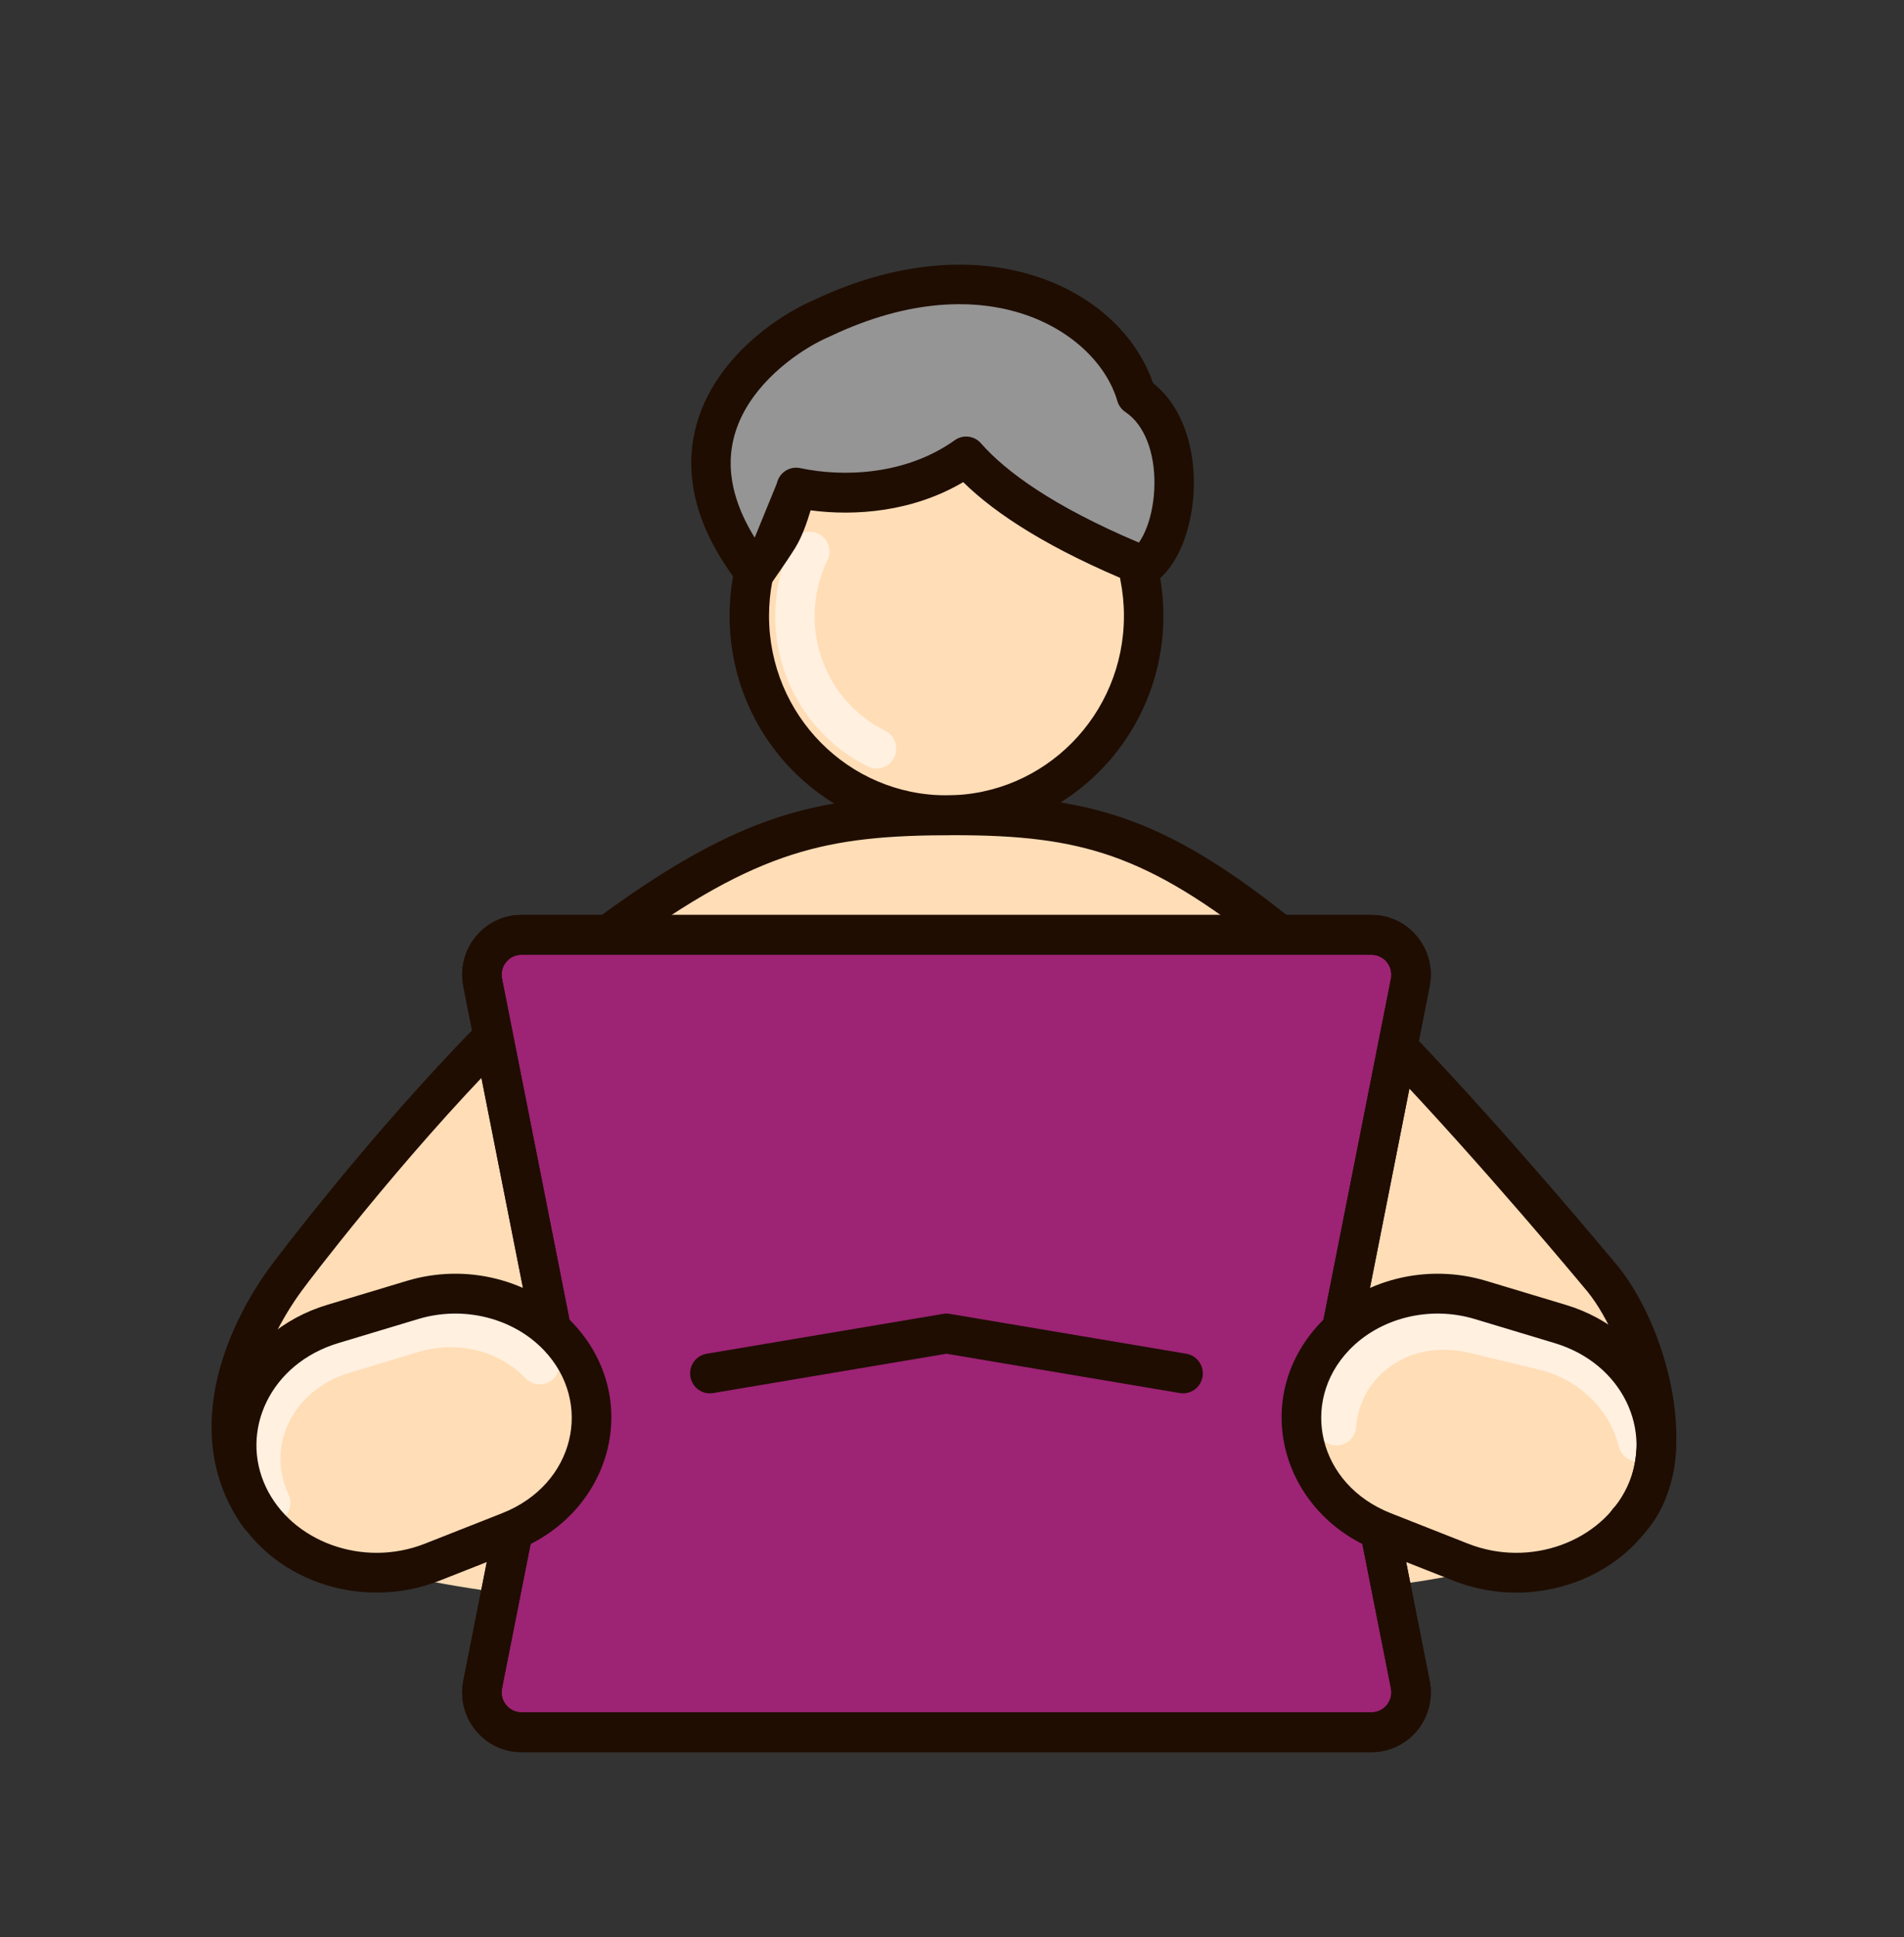 <svg width="59" height="60" viewBox="0 0 59 60" fill="none" xmlns="http://www.w3.org/2000/svg">
<rect x="0" y="0" width="59" height="60" fill="#333333" stroke="none"/>
<path d="M29.565 25.25C25.529 25.25 23.26 25.713 18.846 28.954C14.432 32.195 8.978 39.449 8.978 39.449C7.717 41.095 6.337 44.388 8.354 46.857C10.877 49.944 23.47 49.944 29.565 49.944C35.45 49.944 47.8 49.376 50.372 46.857C52.264 45.005 50.999 41.095 49.528 39.449C49.528 39.449 43.175 31.777 39.653 28.954C35.803 25.867 33.6 25.25 29.565 25.25Z" fill="#FFDDB6"/>
<path d="M14.957 30.431C14.806 29.667 15.384 28.954 16.155 28.954H42.503C43.274 28.954 43.852 29.667 43.701 30.431L41.597 41.059C41.566 41.219 41.566 41.383 41.597 41.543L43.701 52.171C43.852 52.935 43.274 53.648 42.503 53.648H16.155C15.384 53.648 14.806 52.935 14.957 52.171L17.061 41.543C17.092 41.383 17.092 41.219 17.061 41.059L14.957 30.431Z" fill="#9D2374"/>
<path fill-rule="evenodd" clip-rule="evenodd" d="M14.358 30.552C14.131 29.406 14.998 28.337 16.155 28.337H42.503C43.659 28.337 44.527 29.406 44.3 30.552L42.196 41.18C42.181 41.26 42.181 41.342 42.196 41.422L44.3 52.05C44.527 53.196 43.659 54.266 42.503 54.266H16.155C14.998 54.266 14.131 53.196 14.358 52.05L16.461 41.422C16.477 41.342 16.477 41.26 16.461 41.18L14.358 30.552ZM16.155 29.572C15.77 29.572 15.48 29.928 15.556 30.31L17.66 40.938C17.707 41.178 17.707 41.425 17.66 41.664L15.556 52.292C15.48 52.674 15.77 53.031 16.155 53.031H42.503C42.888 53.031 43.177 52.674 43.102 52.292L40.998 41.664C40.95 41.425 40.95 41.178 40.998 40.938L43.102 30.31C43.177 29.928 42.888 29.572 42.503 29.572H16.155Z" fill="#1F0D02"/>
<path d="M35.439 19.077C35.439 22.486 32.703 25.25 29.329 25.25C25.954 25.25 23.219 22.486 23.219 19.077C23.219 15.667 25.954 12.903 29.329 12.903C32.703 12.903 35.439 15.667 35.439 19.077Z" fill="#FFDDB6"/>
<path d="M13.392 48.383C11.194 49.25 8.641 48.329 7.69 46.326C6.679 44.196 7.891 41.734 10.31 41.006L12.786 40.261C14.402 39.774 16.181 40.22 17.297 41.392C19.167 43.355 18.403 46.408 15.785 47.44L13.392 48.383Z" fill="#FFDDB6"/>
<path d="M45.266 48.383C47.464 49.25 50.017 48.329 50.967 46.326C51.979 44.196 50.767 41.734 48.348 41.006L45.872 40.261C44.256 39.774 42.477 40.22 41.361 41.392C39.491 43.355 40.254 46.408 42.873 47.44L45.266 48.383Z" fill="#FFDDB6"/>
<path fill-rule="evenodd" clip-rule="evenodd" d="M25.36 16.53C25.664 16.68 25.789 17.05 25.641 17.356C24.693 19.312 25.495 21.674 27.431 22.631C27.734 22.781 27.86 23.151 27.712 23.457C27.563 23.764 27.197 23.89 26.894 23.74C24.352 22.484 23.299 19.382 24.543 16.814C24.691 16.507 25.057 16.381 25.36 16.53Z" fill="#FFF0DF"/>
<path fill-rule="evenodd" clip-rule="evenodd" d="M17.167 41.831C16.031 40.637 14.245 40.201 12.636 40.685L10.487 41.332C8.082 42.056 6.773 44.567 7.837 46.809C7.983 47.116 8.348 47.246 8.652 47.098C8.956 46.951 9.085 46.582 8.939 46.275C8.247 44.818 9.042 43.055 10.836 42.515L12.985 41.868C14.182 41.508 15.486 41.846 16.286 42.687C16.52 42.932 16.907 42.94 17.15 42.703C17.393 42.467 17.401 42.076 17.167 41.831Z" fill="#FFF0DF"/>
<path fill-rule="evenodd" clip-rule="evenodd" d="M51.349 44.505C50.956 42.898 49.626 41.618 47.992 41.224L45.811 40.699C43.37 40.111 40.993 41.624 40.806 44.103C40.78 44.443 41.032 44.74 41.368 44.766C41.705 44.791 41.998 44.537 42.024 44.197C42.146 42.586 43.707 41.461 45.528 41.9L47.709 42.425C48.924 42.718 49.886 43.669 50.163 44.801C50.244 45.133 50.575 45.334 50.903 45.252C51.23 45.171 51.43 44.836 51.349 44.505Z" fill="#FFF0DF"/>
<path fill-rule="evenodd" clip-rule="evenodd" d="M16.712 30.685C16.828 30.542 17.002 30.459 17.185 30.459H41.473C41.81 30.459 42.084 30.735 42.084 31.076C42.084 31.417 41.81 31.694 41.473 31.694H17.93L19.742 40.847C19.808 41.181 19.594 41.506 19.263 41.573C18.932 41.64 18.61 41.423 18.544 41.089L16.586 31.197C16.55 31.016 16.596 30.828 16.712 30.685ZM18.317 45.808C18.648 45.875 18.862 46.2 18.796 46.535L17.784 51.647C17.718 51.981 17.396 52.198 17.065 52.131C16.734 52.065 16.52 51.739 16.586 51.405L17.598 46.292C17.664 45.958 17.986 45.741 18.317 45.808Z" fill="#9D2374"/>
<path d="M29.94 14.138C28.245 15.347 26.121 15.411 24.67 15.102L23.295 17.533C20.202 13.173 23.883 10.527 25.472 9.855C30.556 7.437 34.446 9.623 35.21 12.247C36.89 13.366 36.585 16.684 35.439 17.533C32.473 16.324 30.823 15.145 29.94 14.138Z" fill="#959595"/>
<path fill-rule="evenodd" clip-rule="evenodd" d="M25.763 10.001C30.354 7.91 34.201 9.712 35.008 12.375C35.106 12.701 34.925 13.046 34.602 13.146C34.28 13.246 33.938 13.063 33.839 12.737C33.326 11.043 30.452 9.215 26.255 11.132C26.247 11.135 26.239 11.139 26.231 11.142C25.73 11.345 24.907 11.83 24.322 12.543C23.755 13.233 23.435 14.099 23.785 15.17C23.891 15.494 23.717 15.843 23.397 15.95C23.077 16.057 22.731 15.882 22.625 15.558C22.11 13.984 22.618 12.684 23.382 11.754C24.123 10.852 25.124 10.263 25.763 10.001Z" fill="#959595"/>
<path fill-rule="evenodd" clip-rule="evenodd" d="M29.229 41.927C29.295 41.916 29.363 41.916 29.429 41.927L36.093 43.049C36.426 43.105 36.651 43.423 36.595 43.759C36.54 44.096 36.225 44.323 35.892 44.267L29.329 43.162L22.766 44.267C22.433 44.323 22.118 44.096 22.063 43.759C22.007 43.423 22.232 43.105 22.565 43.049L29.229 41.927Z" fill="#9D2374"/>
<path fill-rule="evenodd" clip-rule="evenodd" d="M24.532 26.475C22.996 26.968 21.386 27.852 19.205 29.453C18.932 29.654 18.55 29.593 18.352 29.317C18.153 29.041 18.214 28.655 18.487 28.455C20.72 26.815 22.451 25.847 24.162 25.298C25.876 24.748 27.526 24.633 29.565 24.633C31.612 24.633 33.25 24.788 34.879 25.361C36.507 25.934 38.082 26.906 40.033 28.47C40.297 28.682 40.342 29.071 40.132 29.338C39.922 29.605 39.538 29.649 39.273 29.438C37.375 27.916 35.923 27.036 34.478 26.527C33.035 26.02 31.553 25.867 29.565 25.867C27.568 25.867 26.066 25.983 24.532 26.475ZM15.659 31.739C15.899 31.98 15.9 32.37 15.662 32.612C14.024 34.275 12.475 36.078 11.332 37.468C10.762 38.162 10.294 38.752 9.969 39.168C9.807 39.376 9.68 39.54 9.594 39.652C9.552 39.708 9.519 39.751 9.497 39.78L9.473 39.812L9.465 39.822L9.462 39.827C8.867 40.603 8.212 41.74 7.925 42.968C7.641 44.184 7.724 45.449 8.534 46.583C8.732 46.859 8.67 47.245 8.396 47.444C8.123 47.644 7.741 47.582 7.543 47.305C6.472 45.806 6.395 44.146 6.736 42.685C7.074 41.236 7.828 39.943 8.493 39.073L8.501 39.063L8.527 39.029C8.55 38.999 8.584 38.954 8.628 38.897C8.716 38.782 8.845 38.614 9.01 38.403C9.34 37.98 9.814 37.383 10.392 36.679C11.547 35.274 13.123 33.44 14.795 31.741C15.033 31.5 15.42 31.499 15.659 31.739ZM42.907 32.014C43.15 31.777 43.537 31.784 43.771 32.03C45.32 33.653 46.876 35.408 48.044 36.757C48.628 37.431 49.115 38.005 49.457 38.41C49.628 38.612 49.763 38.773 49.855 38.883L49.96 39.009L49.987 39.041L49.989 39.044C50.813 39.971 51.528 41.532 51.813 43.095C52.095 44.642 51.992 46.409 50.885 47.558C50.65 47.802 50.263 47.807 50.021 47.569C49.779 47.331 49.774 46.941 50.01 46.696C50.697 45.983 50.87 44.735 50.611 43.319C50.357 41.925 49.718 40.584 49.074 39.863C49.069 39.857 49.064 39.851 49.059 39.845L49.024 39.803L48.921 39.679C48.83 39.571 48.697 39.412 48.527 39.211C48.188 38.809 47.704 38.24 47.124 37.57C45.963 36.229 44.421 34.489 42.892 32.887C42.657 32.641 42.664 32.25 42.907 32.014Z" fill="#1F0D02"/>
<path fill-rule="evenodd" clip-rule="evenodd" d="M35.195 17.236C35.526 17.169 35.848 17.384 35.916 17.718C36.004 18.158 36.05 18.612 36.05 19.076C36.05 22.827 33.041 25.867 29.329 25.867C25.617 25.867 22.608 22.827 22.608 19.076C22.608 18.622 22.652 18.177 22.736 17.747C22.802 17.413 23.124 17.195 23.455 17.262C23.786 17.328 24.001 17.653 23.935 17.988C23.866 18.339 23.83 18.703 23.83 19.076C23.83 22.145 26.292 24.633 29.329 24.633C32.366 24.633 34.828 22.145 34.828 19.076C34.828 18.695 34.79 18.323 34.718 17.964C34.651 17.63 34.864 17.304 35.195 17.236Z" fill="#1F0D02"/>
<path fill-rule="evenodd" clip-rule="evenodd" d="M14.358 30.552C14.131 29.406 14.998 28.337 16.155 28.337H42.503C43.659 28.337 44.527 29.406 44.3 30.552L42.208 41.119C42.142 41.453 41.82 41.67 41.489 41.603C41.158 41.536 40.944 41.211 41.01 40.877L43.102 30.31C43.177 29.928 42.888 29.571 42.503 29.571H16.155C15.77 29.571 15.48 29.928 15.556 30.31L17.628 40.777C17.694 41.112 17.48 41.437 17.149 41.504C16.818 41.571 16.496 41.354 16.43 41.02L14.358 30.552ZM16.006 46.869C16.337 46.936 16.552 47.261 16.486 47.596L15.556 52.292C15.48 52.674 15.77 53.031 16.155 53.031H42.503C42.888 53.031 43.177 52.674 43.102 52.292L42.172 47.596C42.106 47.261 42.321 46.936 42.651 46.869C42.982 46.802 43.304 47.019 43.37 47.353L44.3 52.05C44.527 53.196 43.659 54.265 42.503 54.265H16.155C14.998 54.265 14.131 53.196 14.358 52.05L15.287 47.353C15.354 47.019 15.675 46.802 16.006 46.869Z" fill="#1F0D02"/>
<path fill-rule="evenodd" clip-rule="evenodd" d="M17.737 40.963C16.453 39.615 14.433 39.12 12.611 39.669L10.136 40.414C7.411 41.234 5.942 44.07 7.139 46.593C8.244 48.919 11.153 49.928 13.614 48.958L16.007 48.015C18.989 46.84 19.94 43.277 17.737 40.963ZM12.96 40.852C14.371 40.427 15.909 40.824 16.856 41.819C18.393 43.433 17.818 45.976 15.563 46.865L13.17 47.808C11.235 48.571 9.038 47.738 8.241 46.059C7.416 44.321 8.371 42.233 10.484 41.597L12.96 40.852Z" fill="#1F0D02"/>
<path fill-rule="evenodd" clip-rule="evenodd" d="M40.921 40.963C42.204 39.615 44.224 39.12 46.047 39.669L48.522 40.414C51.246 41.234 52.716 44.07 51.518 46.593C50.414 48.919 47.505 49.928 45.044 48.958L42.651 48.015C39.669 46.84 38.717 43.277 40.921 40.963ZM45.698 40.852C44.287 40.427 42.749 40.824 41.801 41.819C40.265 43.433 40.84 45.976 43.095 46.865L45.488 47.808C47.423 48.571 49.619 47.738 50.416 46.059C51.242 44.321 50.287 42.233 48.173 41.597L45.698 40.852Z" fill="#1F0D02"/>
<path fill-rule="evenodd" clip-rule="evenodd" d="M35.73 11.865C36.678 12.617 37.005 13.895 36.995 14.997C36.99 15.599 36.886 16.2 36.696 16.72C36.51 17.23 36.22 17.72 35.8 18.031C35.63 18.157 35.407 18.186 35.21 18.106C32.544 17.019 30.869 15.935 29.847 14.932C28.285 15.854 26.5 15.989 25.118 15.805C25.114 15.82 25.11 15.835 25.105 15.849C25.008 16.174 24.853 16.624 24.645 16.962C24.51 17.18 24.319 17.464 24.166 17.686C24.088 17.799 24.019 17.898 23.969 17.97L23.91 18.054L23.888 18.085C23.776 18.243 23.596 18.339 23.404 18.343C23.212 18.348 23.029 18.26 22.91 18.108C22.001 16.94 21.546 15.834 21.443 14.801C21.339 13.765 21.595 12.854 22.022 12.092C22.857 10.604 24.353 9.661 25.224 9.291C30.403 6.834 34.697 8.875 35.73 11.865ZM23.386 16.651C22.928 15.911 22.716 15.252 22.658 14.677C22.584 13.931 22.764 13.274 23.085 12.701C23.745 11.525 24.987 10.729 25.708 10.424C25.716 10.421 25.724 10.417 25.732 10.413C30.597 8.1 34 10.278 34.624 12.421C34.665 12.561 34.753 12.682 34.874 12.762C35.464 13.155 35.782 14.006 35.773 14.986C35.769 15.459 35.687 15.917 35.55 16.293C35.472 16.506 35.382 16.676 35.292 16.805C32.612 15.671 31.158 14.596 30.397 13.729C30.191 13.493 29.842 13.452 29.587 13.633C28.076 14.711 26.143 14.785 24.796 14.498C24.467 14.428 24.145 14.639 24.073 14.97" fill="#1F0D02"/>
<path fill-rule="evenodd" clip-rule="evenodd" d="M29.228 40.692C29.295 40.681 29.363 40.681 29.429 40.692L36.761 41.927C37.094 41.983 37.319 42.301 37.264 42.637C37.208 42.973 36.893 43.201 36.561 43.145L29.329 41.927L22.097 43.145C21.764 43.201 21.449 42.973 21.394 42.637C21.338 42.301 21.563 41.983 21.896 41.927L29.228 40.692Z" fill="#1F0D02"/>
</svg>
